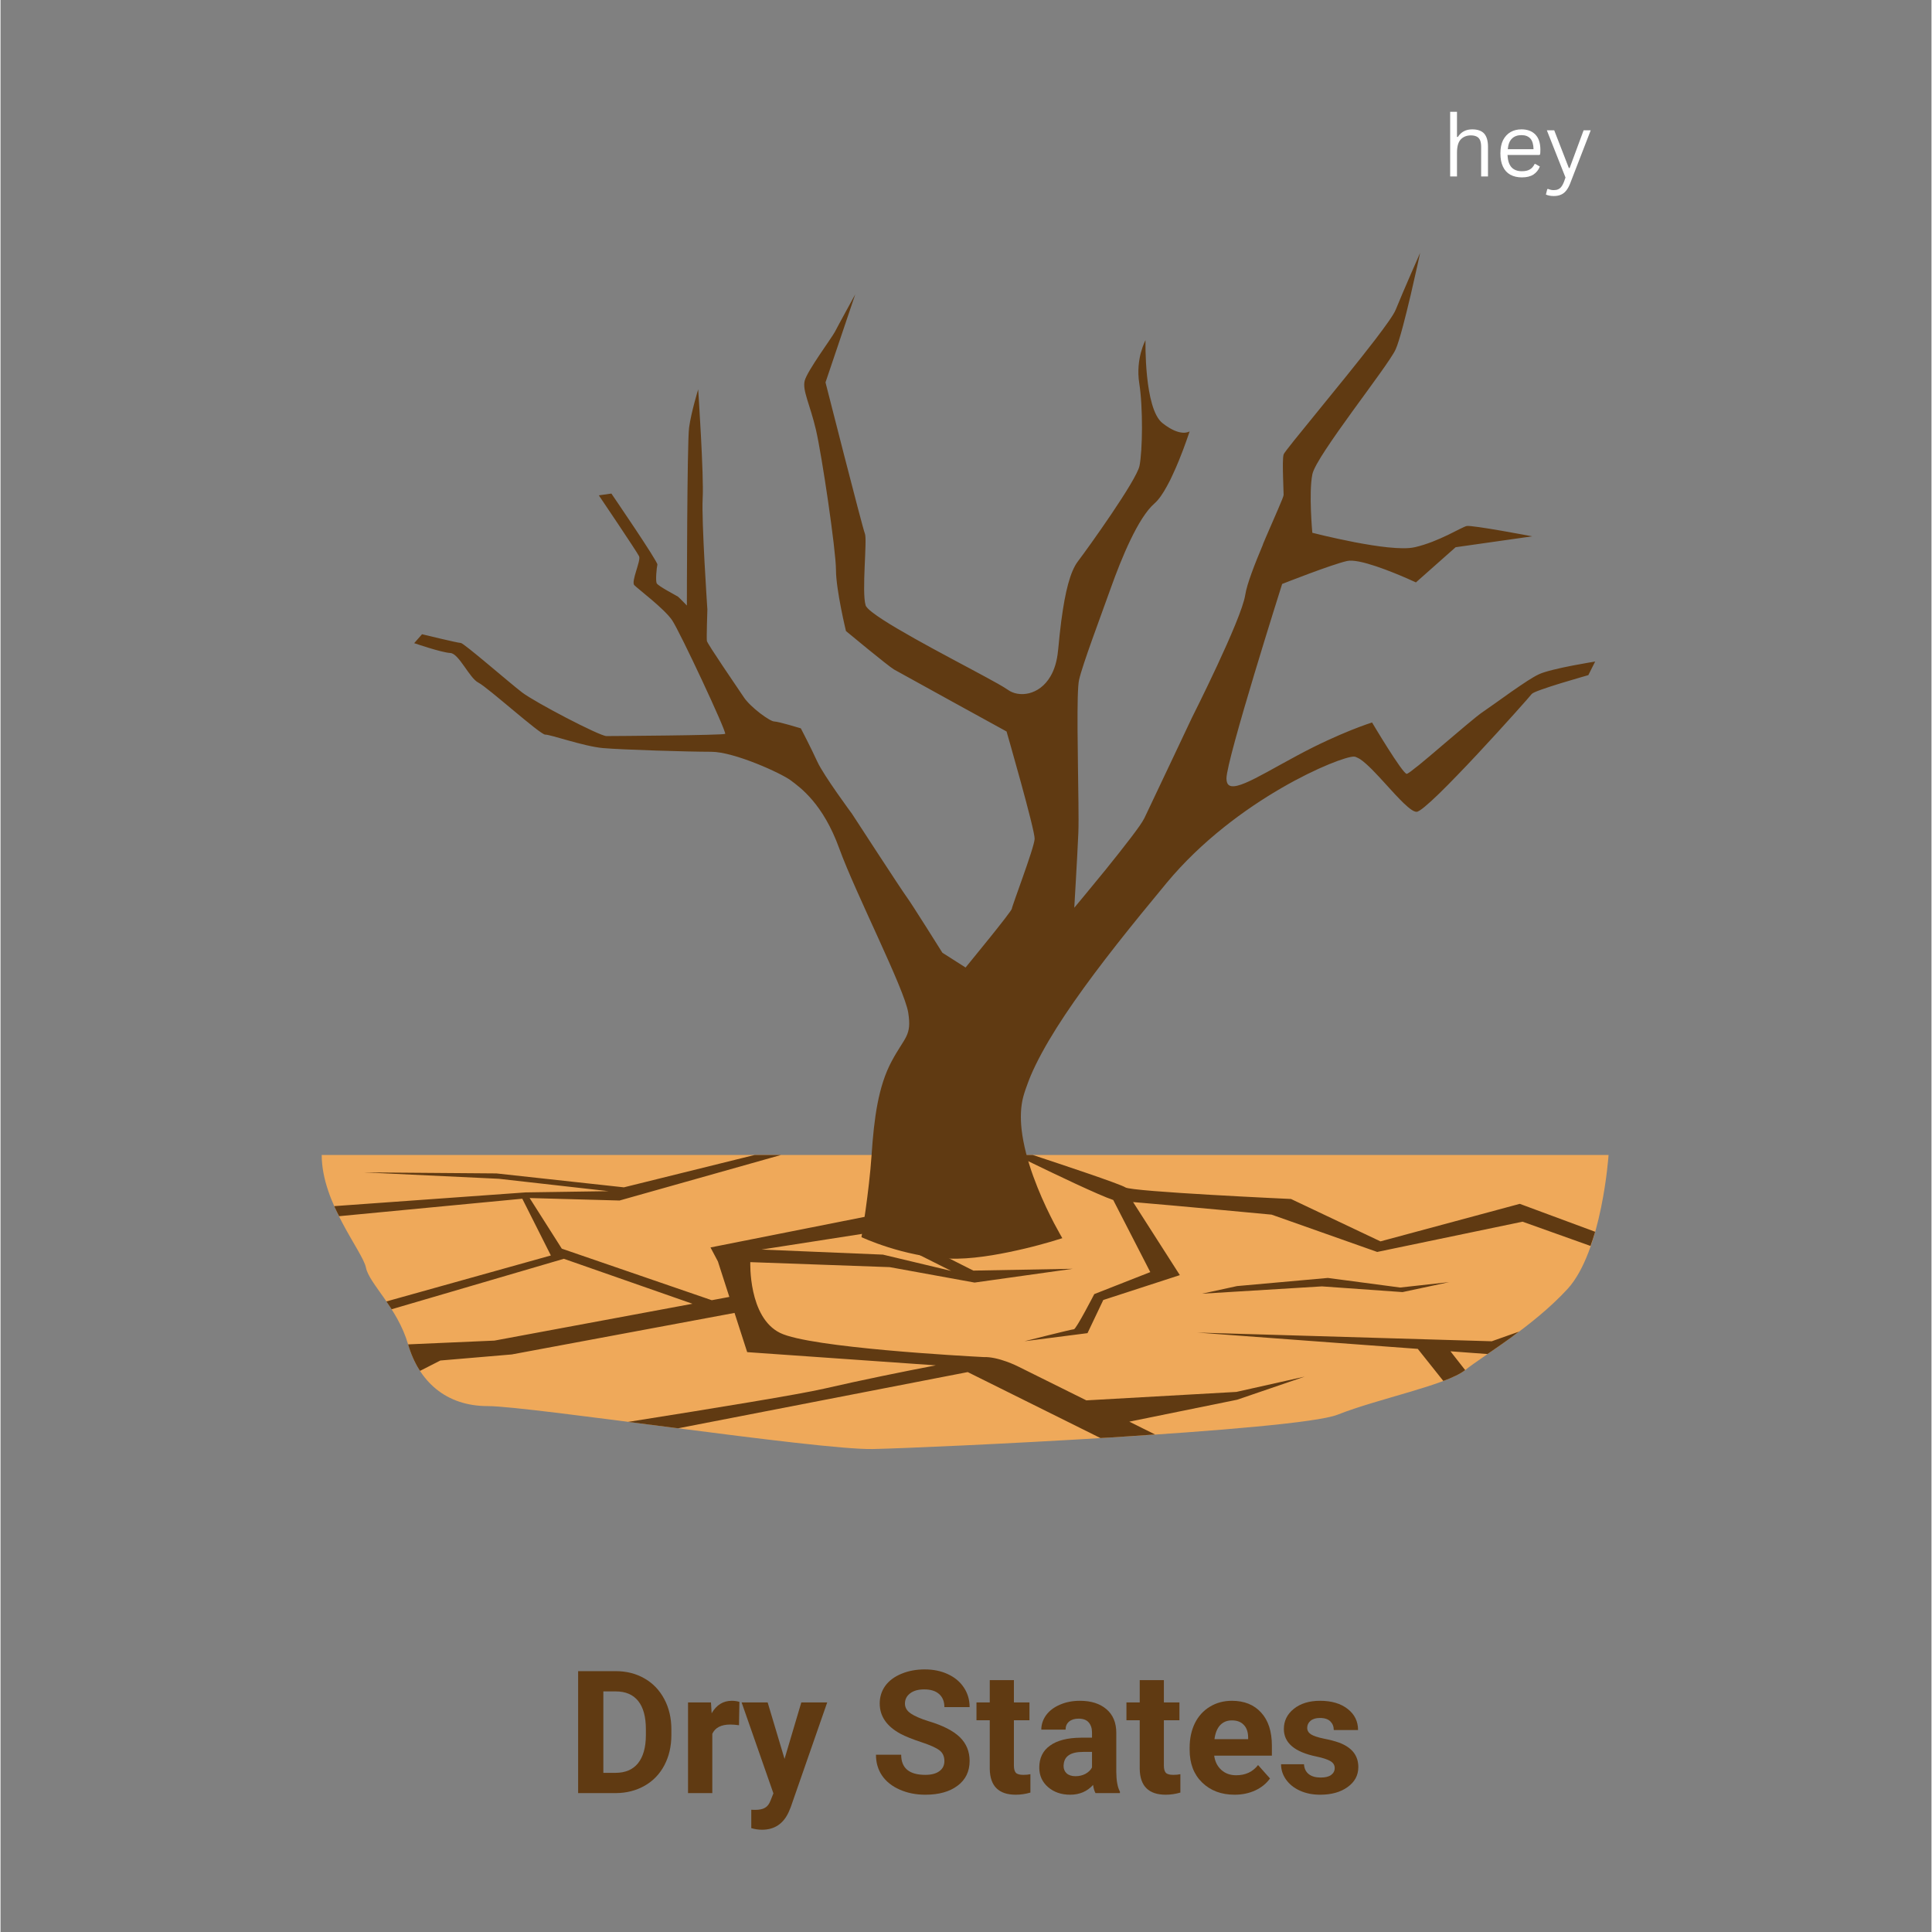<svg xmlns="http://www.w3.org/2000/svg" xmlns:xlink="http://www.w3.org/1999/xlink" width="300" zoomAndPan="magnify" viewBox="0 0 224.88 225" height="300" preserveAspectRatio="xMidYMid meet" version="1.0"><rect x="0" y="0" width="224.88" height="225" fill="#808080" stroke="none"/><defs><g/><clipPath id="e5383e34c1"><path d="M 37.359 134 L 187.281 134 L 187.281 168.828 L 37.359 168.828 Z M 37.359 134 " clip-rule="nonzero"/></clipPath><clipPath id="13906e0b58"><path d="M 48 29.402 L 186 29.402 L 186 147 L 48 147 Z M 48 29.402 " clip-rule="nonzero"/></clipPath></defs><g clip-path="url(#e5383e34c1)"><path fill="#efa95a" d="M 37.406 134.508 L 187.273 134.508 C 187.273 134.508 186.523 145.738 182.48 150.129 C 178.438 154.516 172.75 157.816 170.574 159.559 C 168.402 161.301 160.445 162.879 155.715 164.754 C 150.984 166.629 107.914 168.629 101.566 168.754 C 95.215 168.879 61.66 163.754 56.75 163.754 C 51.84 163.754 48.715 160.855 47.469 156.566 C 46.219 152.277 42.934 149.504 42.559 147.629 C 42.188 145.754 37.406 140.137 37.406 134.508 Z M 37.406 134.508 " fill-opacity="1" fill-rule="nonzero"/></g><path fill="#603a12" d="M 87.824 134.508 L 72.598 138.277 L 57.75 136.656 L 42.324 136.535 L 58.035 137.281 L 70.809 138.723 L 61.148 138.867 L 38.871 140.465 C 38.895 140.52 38.914 140.582 38.938 140.637 C 39.094 140.984 39.266 141.305 39.43 141.637 L 60.766 139.602 L 64.094 146.211 L 44.938 151.566 C 45.113 151.824 45.289 152.074 45.465 152.348 C 45.492 152.391 45.516 152.438 45.543 152.477 L 65.605 146.598 L 80.586 151.836 L 57.527 156.125 L 47.469 156.566 C 47.621 157.102 47.809 157.617 48.023 158.105 C 48.238 158.598 48.48 159.062 48.754 159.5 C 48.785 159.551 48.832 159.594 48.863 159.648 L 51.223 158.445 L 59.539 157.738 L 85.484 152.902 L 86.957 157.469 L 108.926 159.008 C 105.273 159.707 100.371 160.699 95.914 161.723 C 93.031 162.387 83.414 163.957 73.094 165.594 C 75 165.84 76.641 166.043 78.617 166.301 C 78.727 166.312 78.816 166.324 78.926 166.336 L 112.641 159.793 L 128.094 167.473 C 128.5 167.445 128.84 167.434 129.246 167.41 C 131.02 167.301 132.723 167.176 134.461 167.059 L 131.457 165.566 L 144.016 163.012 L 151.887 160.32 L 143.926 162.102 L 126.457 163.086 L 118.461 159.117 C 118.461 159.117 116.215 157.977 114.473 158.043 C 112.352 157.934 94.293 156.957 90.793 155.234 C 87.074 153.41 87.32 146.988 87.32 146.988 L 103.555 147.57 L 113.438 149.367 L 124.867 147.762 L 113.293 147.973 L 104.73 143.648 L 105.953 140.125 L 114.859 138.68 L 119.355 135.07 C 122.836 136.766 127.945 139.207 129.586 139.75 L 133.902 148.148 L 127.379 150.711 C 127.379 150.711 125.266 154.805 125.008 154.805 C 124.75 154.805 119.25 156.199 119.25 156.199 L 126.59 155.258 L 128.426 151.398 L 137.344 148.5 L 131.898 139.992 C 136.469 140.367 148.035 141.457 148.035 141.457 L 160.328 145.801 L 177.254 142.277 L 185.172 145.102 C 185.363 144.559 185.551 144.012 185.711 143.453 L 176.934 140.199 L 160.707 144.57 L 150.289 139.633 C 150.289 139.633 131.754 138.789 131.004 138.285 C 130.406 137.883 123.227 135.5 120.215 134.508 L 118.203 134.508 C 118.539 134.672 118.496 134.652 118.891 134.844 L 113.199 138.078 L 105.117 138.539 L 100.91 141.66 L 82.684 145.277 L 83.547 146.906 L 84.879 151.039 L 82.832 151.422 L 65.367 145.418 L 61.621 139.523 L 72.09 139.812 L 90.898 134.508 Z M 101.391 143.535 L 104.746 145.016 L 110.715 148.008 L 102.766 146.113 L 88.625 145.523 Z M 154.582 148.828 L 144 149.777 L 139.926 150.664 L 153.891 149.812 L 163.277 150.477 L 168.707 149.316 L 163 149.945 Z M 176.836 155.082 L 173.668 156.203 L 139.379 155.191 L 165.055 157.09 L 168.031 160.828 C 168.582 160.621 169.082 160.414 169.508 160.203 C 169.941 159.992 170.305 159.773 170.574 159.559 L 168.859 157.371 L 173.176 157.691 C 173.992 157.129 174.871 156.527 175.828 155.836 C 176.156 155.598 176.496 155.336 176.836 155.082 Z M 176.836 155.082 " fill-opacity="1" fill-rule="nonzero"/><g clip-path="url(#13906e0b58)"><path fill="#603a12" d="M 165.348 29.402 C 165.348 29.402 164.852 30.523 164.246 31.918 C 163.945 32.617 163.613 33.387 163.301 34.113 C 162.992 34.844 162.699 35.535 162.477 36.086 C 162.477 36.09 162.473 36.094 162.469 36.098 C 162.359 36.371 162.082 36.82 161.68 37.398 C 161.676 37.402 161.676 37.406 161.672 37.41 L 161.672 37.414 C 161.664 37.422 161.652 37.438 161.645 37.449 C 161.25 38.012 160.742 38.703 160.16 39.465 C 160.137 39.496 160.117 39.52 160.094 39.551 C 160.062 39.59 160.023 39.641 159.992 39.684 C 156.227 44.586 149.586 52.441 149.434 52.914 C 149.316 53.273 149.332 54.473 149.367 55.629 C 149.395 56.496 149.43 57.387 149.43 57.625 C 149.43 57.629 149.43 57.637 149.43 57.637 C 149.426 57.781 149.176 58.391 148.793 59.277 C 148.41 60.172 147.891 61.34 147.359 62.582 C 147.246 62.848 147.133 63.125 147.016 63.398 C 147.02 63.406 147.02 63.414 147.02 63.422 C 146.078 65.664 145.156 68 144.961 69.281 C 144.523 72.164 138.75 83.586 138.75 83.586 C 138.75 83.586 134.914 91.715 133.641 94.379 C 133.547 94.574 133.262 95.184 133.203 95.301 C 133.199 95.309 133.191 95.316 133.188 95.324 C 133.086 95.531 132.895 95.836 132.629 96.219 C 132.625 96.223 132.621 96.227 132.617 96.234 C 132.336 96.633 131.984 97.109 131.582 97.637 C 131.535 97.699 131.477 97.773 131.426 97.836 C 130.684 98.809 129.805 99.918 128.926 101.004 C 128.891 101.047 128.855 101.094 128.82 101.141 C 128.699 101.285 128.617 101.387 128.5 101.531 C 126.793 103.629 125.191 105.547 125.125 105.625 C 125.121 105.629 125.051 105.715 125.051 105.715 L 125.051 105.699 C 125.051 105.688 125.137 104.305 125.234 102.523 C 125.336 100.73 125.457 98.555 125.523 97.012 C 125.539 96.625 125.547 96.086 125.547 95.434 C 125.547 94.863 125.543 94.18 125.535 93.469 C 125.484 88.457 125.285 80.566 125.609 79.172 C 126.023 77.355 128.059 71.969 129.293 68.512 C 130.527 65.055 132.469 60.293 134.398 58.621 C 134.406 58.617 134.41 58.609 134.414 58.605 C 134.531 58.504 134.645 58.387 134.762 58.25 C 134.879 58.117 134.996 57.965 135.113 57.801 C 135.125 57.781 135.141 57.762 135.156 57.742 C 135.27 57.582 135.379 57.41 135.492 57.227 C 135.602 57.051 135.711 56.859 135.816 56.664 C 135.844 56.613 135.871 56.566 135.898 56.512 C 136 56.324 136.102 56.133 136.203 55.938 C 136.293 55.75 136.383 55.559 136.473 55.367 C 136.742 54.797 136.988 54.234 137.219 53.668 C 137.391 53.246 137.555 52.832 137.699 52.449 C 137.848 52.059 137.973 51.711 138.082 51.402 C 138.332 50.707 138.484 50.238 138.484 50.238 C 138.484 50.238 138.477 50.242 138.473 50.246 C 138.469 50.25 138.41 50.273 138.355 50.297 C 138.336 50.309 138.32 50.316 138.293 50.324 C 138.289 50.328 138.281 50.328 138.273 50.328 C 138.016 50.41 137.508 50.477 136.727 50.145 C 136.328 49.973 135.863 49.703 135.324 49.277 C 133.168 47.582 133.344 39.617 133.344 39.617 C 133.344 39.617 132.168 41.77 132.617 44.629 C 132.844 46.055 132.938 48.043 132.934 49.879 C 132.93 50.777 132.902 51.633 132.855 52.383 C 132.855 52.398 132.855 52.422 132.852 52.441 C 132.852 52.453 132.852 52.461 132.848 52.469 C 132.801 53.211 132.73 53.84 132.645 54.258 C 132.293 55.953 126.676 63.793 125.465 65.387 C 124.562 66.578 123.98 68.977 123.555 72.184 C 123.555 72.203 123.551 72.215 123.547 72.23 C 123.547 72.238 123.543 72.242 123.543 72.25 C 123.543 72.258 123.543 72.266 123.539 72.273 C 123.469 72.809 123.406 73.363 123.344 73.938 C 123.285 74.461 123.234 75 123.184 75.555 C 123.176 75.625 123.168 75.68 123.16 75.75 C 123.047 77 122.73 77.988 122.289 78.746 C 120.973 81.023 118.562 81.254 117.301 80.324 C 117.195 80.246 117.039 80.148 116.84 80.027 C 116.641 79.906 116.402 79.766 116.125 79.609 L 116.121 79.609 C 114.457 78.668 111.473 77.113 108.574 75.535 L 108.57 75.535 C 105.672 73.953 102.859 72.352 101.531 71.316 C 101.086 70.973 100.809 70.688 100.75 70.492 C 100.273 68.918 100.957 62.84 100.668 62.156 C 100.383 61.473 96.078 44.535 96.078 44.535 L 99.543 34.277 C 99.543 34.277 97.508 37.984 97.168 38.652 C 96.824 39.316 93.934 43.215 93.652 44.348 C 93.371 45.484 94.273 47.098 94.969 50.074 C 95.66 53.051 97.289 64.027 97.297 66.367 C 97.301 68.711 98.461 73.492 98.461 73.492 C 98.461 73.492 103.402 77.594 104.059 77.969 C 104.711 78.348 117.164 85.188 117.164 85.188 C 117.164 85.188 120.477 96.664 120.434 97.699 C 120.422 97.953 120.254 98.57 120.008 99.34 C 120.004 99.348 120.004 99.355 120 99.367 C 119.988 99.398 119.977 99.441 119.965 99.473 C 119.707 100.277 119.391 101.191 119.062 102.121 C 118.746 103.027 118.426 103.914 118.188 104.586 C 118.066 104.934 117.961 105.23 117.891 105.445 C 117.82 105.652 117.785 105.781 117.781 105.824 C 117.781 105.824 117.777 105.832 117.777 105.832 C 117.777 105.902 117.441 106.367 116.938 107.023 C 116.434 107.68 115.758 108.523 115.086 109.363 C 115.082 109.363 115.082 109.363 115.082 109.363 C 114.613 109.949 114.559 110.012 114.145 110.52 C 113.375 111.465 112.391 112.676 112.391 112.676 L 109.691 110.957 C 109.691 110.957 106.035 105.121 105.535 104.465 C 105.035 103.812 99.16 94.77 99.16 94.77 C 99.16 94.77 95.879 90.34 95.129 88.711 C 94.383 87.082 93.207 84.824 93.207 84.824 C 93.207 84.824 90.598 84.023 90.105 84.023 C 89.613 84.023 87.348 82.379 86.566 81.203 C 85.781 80.023 82.309 74.977 82.262 74.637 C 82.211 74.301 82.32 70.973 82.32 70.973 C 82.32 70.973 81.625 60.652 81.773 58.039 C 81.926 55.422 81.25 45.348 81.25 45.348 C 81.25 45.348 80.422 48.039 80.188 49.82 C 79.953 51.605 79.934 70.52 79.934 70.52 C 79.934 70.52 79.062 69.617 78.906 69.492 C 78.746 69.371 76.547 68.25 76.41 67.914 C 76.273 67.582 76.414 66.07 76.5 65.754 C 76.582 65.434 71.141 57.48 71.141 57.48 L 69.68 57.688 C 69.68 57.688 74.137 64.281 74.371 64.789 C 74.602 65.297 73.406 67.727 73.812 68.148 C 74.215 68.57 77.289 70.875 78.207 72.219 C 79.121 73.566 84.609 85.297 84.391 85.465 C 84.176 85.633 71.352 85.723 70.562 85.723 C 69.777 85.723 62.23 81.781 60.738 80.637 C 59.246 79.496 53.949 74.879 53.602 74.879 C 53.258 74.879 49.09 73.863 49.09 73.863 L 48.176 74.902 C 48.176 74.902 51.355 75.996 52.379 76.047 C 53.398 76.102 54.594 78.969 55.66 79.504 C 56.727 80.039 62.879 85.586 63.438 85.555 C 63.996 85.52 67.934 86.926 70.164 87.121 C 72.395 87.316 80.078 87.551 82.762 87.551 C 85.445 87.551 90.914 90.047 92.031 90.883 C 93.148 91.719 95.793 93.598 97.676 98.801 C 99.559 104.004 105.277 115.172 105.711 117.926 C 106.145 120.684 105.312 120.723 103.77 123.617 C 102.227 126.516 101.734 130.188 101.445 134.508 C 101.156 138.824 100.266 144.078 100.266 144.078 C 100.266 144.078 105.16 146.383 110.52 146.578 C 112.973 146.668 115.91 146.172 118.398 145.613 C 118.703 145.547 118.988 145.484 119.273 145.414 C 119.855 145.277 120.414 145.133 120.91 145 C 121.406 144.867 121.832 144.746 122.215 144.637 C 123.09 144.379 123.656 144.199 123.656 144.199 L 123.656 144.195 C 123.656 144.195 123.617 144.121 123.609 144.113 C 123.578 144.059 123.25 143.492 122.82 142.684 C 122.777 142.605 122.758 142.57 122.715 142.492 C 122.695 142.453 122.672 142.402 122.648 142.363 C 122.398 141.879 122.117 141.32 121.82 140.691 C 121.809 140.664 121.797 140.641 121.781 140.613 C 121.773 140.598 121.766 140.578 121.758 140.562 C 121.434 139.863 121.09 139.094 120.762 138.273 C 120.762 138.273 120.762 138.273 120.762 138.27 C 120.09 136.602 119.473 134.738 119.125 132.906 C 119.121 132.898 119.121 132.895 119.121 132.891 C 119.035 132.438 118.965 131.984 118.914 131.539 C 118.914 131.539 118.914 131.539 118.914 131.535 C 118.766 130.188 118.801 128.887 119.109 127.73 C 119.254 127.195 119.449 126.633 119.668 126.059 C 119.668 126.062 119.668 126.062 119.668 126.062 C 119.766 125.809 119.855 125.559 119.969 125.297 L 119.969 125.293 C 120.328 124.449 120.762 123.562 121.262 122.641 C 121.266 122.633 121.27 122.625 121.273 122.617 C 121.281 122.605 121.289 122.59 121.297 122.578 C 123.309 118.871 126.375 114.598 129.992 109.988 C 131.812 107.676 133.77 105.277 135.805 102.824 C 143.941 93.02 156.062 88.062 157.629 88.113 C 157.762 88.117 157.926 88.188 158.098 88.277 C 158.176 88.32 158.25 88.352 158.336 88.41 C 158.34 88.41 158.344 88.414 158.348 88.418 C 159.156 88.957 160.258 90.148 161.34 91.34 C 161.352 91.352 161.359 91.359 161.367 91.371 C 161.734 91.773 162.098 92.172 162.445 92.547 C 162.621 92.734 162.793 92.914 162.961 93.086 C 163.129 93.258 163.289 93.418 163.445 93.57 C 163.453 93.574 163.461 93.578 163.465 93.586 C 163.613 93.727 163.758 93.859 163.895 93.973 C 164.035 94.094 164.168 94.199 164.293 94.281 C 164.418 94.367 164.535 94.438 164.641 94.48 C 164.645 94.48 164.645 94.48 164.648 94.48 C 164.695 94.504 164.742 94.52 164.789 94.527 C 164.836 94.539 164.879 94.543 164.922 94.543 C 164.961 94.543 165.012 94.527 165.074 94.5 C 165.137 94.473 165.203 94.434 165.285 94.383 C 165.441 94.285 165.637 94.137 165.859 93.953 C 165.859 93.953 165.863 93.953 165.863 93.953 C 165.867 93.949 165.875 93.941 165.879 93.938 C 166.098 93.758 166.348 93.539 166.621 93.289 C 166.898 93.035 167.203 92.746 167.527 92.434 C 167.852 92.117 168.195 91.777 168.551 91.418 C 168.906 91.059 169.277 90.68 169.656 90.285 C 170.418 89.5 171.215 88.664 172 87.82 C 172.789 86.977 173.566 86.133 174.297 85.332 C 174.988 84.574 175.625 83.871 176.191 83.242 C 176.273 83.148 176.305 83.113 176.387 83.023 C 176.918 82.43 177.387 81.902 177.719 81.527 C 178.074 81.125 178.289 80.871 178.328 80.816 L 178.332 80.816 C 178.371 80.766 178.5 80.691 178.688 80.605 C 178.695 80.605 178.699 80.602 178.703 80.598 C 178.906 80.508 179.176 80.406 179.492 80.293 C 179.523 80.281 179.566 80.27 179.598 80.258 C 180.18 80.051 180.898 79.82 181.621 79.598 C 181.66 79.582 181.699 79.574 181.742 79.559 C 181.883 79.516 181.988 79.488 182.129 79.445 C 183.512 79.027 184.918 78.625 184.918 78.625 L 185.711 77.043 C 185.711 77.043 185.578 77.066 185.57 77.066 C 185.484 77.082 185.309 77.109 184.895 77.18 C 184.473 77.254 183.883 77.359 183.281 77.473 C 183.102 77.508 183.082 77.512 182.895 77.547 C 182.562 77.613 182.223 77.68 181.887 77.754 C 181.559 77.824 181.234 77.902 180.926 77.977 C 180.875 77.988 180.832 78 180.781 78.012 C 180.453 78.094 180.145 78.176 179.875 78.262 C 179.734 78.305 179.605 78.348 179.484 78.391 C 179.375 78.434 179.273 78.473 179.184 78.516 C 179.18 78.516 179.176 78.516 179.172 78.52 C 179.164 78.52 179.156 78.527 179.152 78.531 C 178.969 78.613 178.766 78.723 178.535 78.859 C 178.309 78.988 178.062 79.141 177.801 79.309 C 177.762 79.336 177.723 79.363 177.68 79.391 C 177.434 79.551 177.172 79.723 176.906 79.906 C 176.605 80.105 176.301 80.32 175.992 80.535 C 175.984 80.539 175.98 80.543 175.973 80.547 C 174.754 81.406 173.512 82.312 172.703 82.859 C 172.703 82.859 172.699 82.859 172.699 82.859 C 172.496 82.996 172.211 83.211 171.867 83.484 C 171.523 83.758 171.121 84.09 170.684 84.457 C 170.078 84.961 169.379 85.559 168.695 86.141 C 168.391 86.402 168.109 86.641 167.801 86.898 C 167.801 86.902 167.801 86.902 167.801 86.902 C 166.816 87.742 165.867 88.547 165.137 89.141 C 165.137 89.141 165.133 89.141 165.133 89.141 C 165.043 89.215 164.988 89.254 164.902 89.32 C 164.652 89.523 164.395 89.727 164.219 89.855 C 164.215 89.855 164.211 89.855 164.211 89.859 C 163.984 90.023 163.824 90.121 163.766 90.121 C 163.281 90.121 159.73 84.141 159.73 84.141 C 159.73 84.141 159.652 84.168 159.648 84.168 C 159.602 84.184 159.449 84.23 159.078 84.359 C 158.867 84.434 158.605 84.527 158.301 84.641 C 158.02 84.746 157.691 84.875 157.336 85.016 C 157.266 85.043 157.242 85.055 157.172 85.082 C 156.805 85.23 156.414 85.395 155.984 85.578 C 155.523 85.777 155.027 85.996 154.504 86.238 C 154.5 86.242 154.496 86.242 154.496 86.242 C 154.496 86.242 154.492 86.242 154.492 86.246 C 153.965 86.488 153.402 86.758 152.816 87.051 C 152.246 87.336 151.652 87.645 151.035 87.977 C 151.016 87.984 151 87.992 150.984 88.004 C 149.711 88.688 148.562 89.332 147.555 89.883 C 147.555 89.883 147.555 89.883 147.551 89.883 L 147.535 89.895 C 145.547 90.977 144.113 91.676 143.363 91.555 C 143.355 91.555 143.348 91.559 143.34 91.555 C 143.332 91.555 143.324 91.551 143.32 91.551 C 143.234 91.531 143.16 91.508 143.094 91.465 C 142.883 91.332 142.773 91.07 142.773 90.66 C 142.773 88.461 149.258 68.008 149.258 68.008 C 149.258 68.008 154.98 65.746 156.824 65.332 C 158.207 65.023 162.02 66.582 163.844 67.379 C 164.449 67.645 164.836 67.824 164.836 67.824 L 164.836 67.828 L 169.461 63.73 L 178.383 62.461 L 178.375 62.461 L 178.383 62.461 C 178.383 62.461 177.941 62.375 177.273 62.254 C 176.605 62.129 175.707 61.965 174.793 61.809 C 173.875 61.648 172.941 61.496 172.199 61.391 C 171.828 61.336 171.504 61.297 171.254 61.273 C 171.129 61.258 171.023 61.25 170.938 61.25 C 170.852 61.246 170.789 61.25 170.754 61.258 C 170.676 61.273 170.57 61.316 170.438 61.375 C 170.301 61.434 170.141 61.516 169.953 61.605 C 169.582 61.793 169.113 62.035 168.57 62.297 C 168.531 62.316 168.488 62.332 168.449 62.352 C 167.941 62.594 167.387 62.844 166.785 63.078 C 166.777 63.078 166.77 63.082 166.766 63.086 C 166.762 63.086 166.758 63.086 166.758 63.09 C 166.113 63.336 165.426 63.562 164.719 63.727 C 164.711 63.727 164.699 63.73 164.691 63.734 C 164.688 63.734 164.68 63.734 164.672 63.734 C 164.328 63.812 163.895 63.848 163.398 63.848 C 163.383 63.848 163.371 63.848 163.359 63.848 C 163.336 63.848 163.309 63.848 163.285 63.848 C 162.793 63.844 162.246 63.809 161.66 63.75 C 161.648 63.75 161.633 63.75 161.621 63.746 C 161.602 63.746 161.578 63.742 161.559 63.742 C 160.992 63.684 160.395 63.602 159.793 63.508 C 159.746 63.5 159.703 63.496 159.66 63.488 C 158.992 63.383 158.312 63.262 157.656 63.137 C 157.625 63.133 157.598 63.125 157.566 63.117 C 156.324 62.875 155.168 62.621 154.305 62.418 C 154.285 62.414 154.254 62.406 154.23 62.402 C 153.34 62.191 152.773 62.047 152.773 62.047 C 152.773 62.043 152.34 57.418 152.777 55.234 C 152.887 54.688 153.492 53.629 154.355 52.316 C 154.355 52.312 154.359 52.309 154.363 52.309 C 155.223 50.996 156.336 49.434 157.461 47.879 C 158.59 46.32 159.738 44.766 160.652 43.48 C 161.113 42.836 161.512 42.258 161.828 41.781 C 161.828 41.781 161.828 41.781 161.828 41.777 C 161.988 41.539 162.121 41.324 162.234 41.141 C 162.344 40.957 162.426 40.797 162.48 40.676 C 162.48 40.676 162.484 40.672 162.484 40.672 C 162.539 40.547 162.598 40.398 162.66 40.219 C 162.715 40.059 162.777 39.875 162.84 39.676 C 162.996 39.18 163.168 38.578 163.344 37.914 C 163.484 37.379 163.629 36.82 163.773 36.234 C 163.934 35.594 164.09 34.938 164.242 34.293 C 164.543 33.008 164.82 31.785 165.016 30.883 C 165.195 30.07 165.285 29.648 165.305 29.547 C 165.309 29.543 165.34 29.402 165.34 29.402 L 165.336 29.406 Z M 165.348 29.402 " fill-opacity="1" fill-rule="nonzero"/></g><g fill="#ffffff" fill-opacity="1"><g transform="translate(167.887, 20.549)"><g><path d="M 0.938 0 L 0.938 -7.531 L 1.734 -7.531 L 1.734 -4.609 L 1.828 -4.594 C 2.211 -5.188 2.77 -5.484 3.5 -5.484 C 4.145 -5.484 4.613 -5.316 4.906 -4.984 C 5.195 -4.648 5.344 -4.145 5.344 -3.469 L 5.344 0 L 4.547 0 L 4.547 -3.438 C 4.547 -3.758 4.504 -4.02 4.422 -4.219 C 4.336 -4.414 4.207 -4.555 4.031 -4.641 C 3.852 -4.734 3.625 -4.781 3.344 -4.781 C 2.863 -4.781 2.473 -4.625 2.172 -4.312 C 1.879 -4 1.734 -3.484 1.734 -2.766 L 1.734 0 Z M 0.938 0 "/></g></g></g><g fill="#ffffff" fill-opacity="1"><g transform="translate(174.082, 20.549)"><g><path d="M 5.125 -2.5 L 1.422 -2.5 C 1.453 -1.852 1.609 -1.375 1.891 -1.062 C 2.18 -0.758 2.582 -0.609 3.094 -0.609 C 3.477 -0.609 3.785 -0.676 4.016 -0.812 C 4.254 -0.945 4.441 -1.16 4.578 -1.453 L 4.672 -1.453 L 5.188 -1.156 C 5.031 -0.758 4.781 -0.445 4.438 -0.219 C 4.094 0 3.645 0.109 3.094 0.109 C 2.57 0.109 2.125 0.004 1.75 -0.203 C 1.375 -0.41 1.086 -0.723 0.891 -1.141 C 0.691 -1.555 0.594 -2.07 0.594 -2.688 C 0.594 -3.301 0.695 -3.816 0.906 -4.234 C 1.125 -4.648 1.414 -4.961 1.781 -5.172 C 2.145 -5.379 2.566 -5.484 3.047 -5.484 C 3.734 -5.484 4.27 -5.285 4.656 -4.891 C 5.039 -4.504 5.238 -3.93 5.25 -3.172 C 5.25 -2.867 5.238 -2.664 5.219 -2.562 Z M 4.453 -3.172 C 4.441 -3.742 4.316 -4.16 4.078 -4.422 C 3.836 -4.68 3.492 -4.812 3.047 -4.812 C 2.578 -4.812 2.207 -4.676 1.938 -4.406 C 1.664 -4.145 1.504 -3.734 1.453 -3.172 Z M 4.453 -3.172 "/></g></g></g><g fill="#ffffff" fill-opacity="1"><g transform="translate(179.819, 20.549)"><g><path d="M 1.078 2.281 C 0.891 2.281 0.719 2.266 0.562 2.234 C 0.406 2.203 0.27 2.16 0.156 2.109 L 0.312 1.484 L 0.391 1.453 C 0.473 1.484 0.57 1.516 0.688 1.547 C 0.801 1.578 0.922 1.594 1.047 1.594 C 1.266 1.594 1.441 1.562 1.578 1.5 C 1.723 1.438 1.848 1.336 1.953 1.203 C 2.055 1.078 2.156 0.895 2.25 0.656 L 2.438 0.125 L 0.266 -5.375 L 1.125 -5.375 L 2.828 -0.984 L 2.922 -0.984 L 4.547 -5.375 L 5.375 -5.375 L 2.969 0.844 C 2.832 1.188 2.676 1.461 2.5 1.672 C 2.332 1.879 2.133 2.031 1.906 2.125 C 1.676 2.227 1.398 2.281 1.078 2.281 Z M 1.078 2.281 "/></g></g></g><g fill="#603a12" fill-opacity="1"><g transform="translate(66.003, 208.824)"><g><path d="M 1.266 0 L 1.266 -14.203 L 5.641 -14.203 C 6.891 -14.203 8.004 -13.922 8.984 -13.359 C 9.973 -12.797 10.742 -11.992 11.297 -10.953 C 11.848 -9.922 12.125 -8.742 12.125 -7.422 L 12.125 -6.766 C 12.125 -5.453 11.852 -4.281 11.312 -3.25 C 10.77 -2.219 10.004 -1.422 9.016 -0.859 C 8.023 -0.297 6.91 -0.008 5.672 0 Z M 4.203 -11.844 L 4.203 -2.359 L 5.609 -2.359 C 6.754 -2.359 7.629 -2.727 8.234 -3.469 C 8.836 -4.219 9.145 -5.289 9.156 -6.688 L 9.156 -7.438 C 9.156 -8.883 8.859 -9.977 8.266 -10.719 C 7.672 -11.469 6.797 -11.844 5.641 -11.844 Z M 4.203 -11.844 "/></g></g></g><g fill="#603a12" fill-opacity="1"><g transform="translate(78.989, 208.824)"><g><path d="M 7.016 -7.906 C 6.629 -7.957 6.289 -7.984 6 -7.984 C 4.938 -7.984 4.238 -7.625 3.906 -6.906 L 3.906 0 L 1.078 0 L 1.078 -10.562 L 3.75 -10.562 L 3.828 -9.297 C 4.391 -10.266 5.172 -10.75 6.172 -10.75 C 6.484 -10.75 6.781 -10.707 7.062 -10.625 Z M 7.016 -7.906 "/></g></g></g><g fill="#603a12" fill-opacity="1"><g transform="translate(86.277, 208.824)"><g><path d="M 5.031 -3.984 L 6.984 -10.562 L 10 -10.562 L 5.75 1.641 L 5.516 2.203 C 4.891 3.578 3.852 4.266 2.406 4.266 C 1.988 4.266 1.57 4.203 1.156 4.078 L 1.156 1.938 L 1.578 1.953 C 2.109 1.953 2.504 1.867 2.766 1.703 C 3.035 1.547 3.242 1.273 3.391 0.891 L 3.734 0.031 L 0.031 -10.562 L 3.062 -10.562 Z M 5.031 -3.984 "/></g></g></g><g fill="#603a12" fill-opacity="1"><g transform="translate(96.307, 208.824)"><g/></g></g><g fill="#603a12" fill-opacity="1"><g transform="translate(101.283, 208.824)"><g><path d="M 8.641 -3.734 C 8.641 -4.285 8.441 -4.707 8.047 -5 C 7.66 -5.289 6.957 -5.602 5.938 -5.938 C 4.926 -6.27 4.125 -6.594 3.531 -6.906 C 1.914 -7.781 1.109 -8.957 1.109 -10.438 C 1.109 -11.195 1.32 -11.879 1.75 -12.484 C 2.188 -13.086 2.812 -13.555 3.625 -13.891 C 4.438 -14.234 5.348 -14.406 6.359 -14.406 C 7.367 -14.406 8.27 -14.219 9.062 -13.844 C 9.852 -13.477 10.469 -12.961 10.906 -12.297 C 11.352 -11.629 11.578 -10.867 11.578 -10.016 L 8.641 -10.016 C 8.641 -10.66 8.438 -11.164 8.031 -11.531 C 7.625 -11.895 7.047 -12.078 6.297 -12.078 C 5.586 -12.078 5.035 -11.922 4.641 -11.609 C 4.242 -11.305 4.047 -10.91 4.047 -10.422 C 4.047 -9.961 4.273 -9.578 4.734 -9.266 C 5.203 -8.953 5.891 -8.656 6.797 -8.375 C 8.461 -7.875 9.676 -7.254 10.438 -6.516 C 11.195 -5.773 11.578 -4.852 11.578 -3.75 C 11.578 -2.52 11.109 -1.555 10.172 -0.859 C 9.242 -0.16 7.992 0.188 6.422 0.188 C 5.328 0.188 4.332 -0.008 3.438 -0.406 C 2.539 -0.801 1.852 -1.348 1.375 -2.047 C 0.906 -2.742 0.672 -3.551 0.672 -4.469 L 3.609 -4.469 C 3.609 -2.906 4.547 -2.125 6.422 -2.125 C 7.117 -2.125 7.66 -2.266 8.047 -2.547 C 8.441 -2.828 8.641 -3.223 8.641 -3.734 Z M 8.641 -3.734 "/></g></g></g><g fill="#603a12" fill-opacity="1"><g transform="translate(113.566, 208.824)"><g><path d="M 4.453 -13.156 L 4.453 -10.562 L 6.266 -10.562 L 6.266 -8.484 L 4.453 -8.484 L 4.453 -3.219 C 4.453 -2.832 4.523 -2.551 4.672 -2.375 C 4.828 -2.207 5.117 -2.125 5.547 -2.125 C 5.859 -2.125 6.133 -2.148 6.375 -2.203 L 6.375 -0.062 C 5.82 0.102 5.254 0.188 4.672 0.188 C 2.691 0.188 1.68 -0.805 1.641 -2.797 L 1.641 -8.484 L 0.094 -8.484 L 0.094 -10.562 L 1.641 -10.562 L 1.641 -13.156 Z M 4.453 -13.156 "/></g></g></g><g fill="#603a12" fill-opacity="1"><g transform="translate(120.318, 208.824)"><g><path d="M 7.203 0 C 7.066 -0.25 6.973 -0.566 6.922 -0.953 C 6.234 -0.191 5.344 0.188 4.25 0.188 C 3.219 0.188 2.359 -0.109 1.672 -0.703 C 0.992 -1.297 0.656 -2.051 0.656 -2.969 C 0.656 -4.082 1.07 -4.938 1.906 -5.531 C 2.738 -6.133 3.938 -6.441 5.5 -6.453 L 6.797 -6.453 L 6.797 -7.062 C 6.797 -7.539 6.672 -7.926 6.422 -8.219 C 6.172 -8.52 5.773 -8.672 5.234 -8.672 C 4.766 -8.672 4.395 -8.555 4.125 -8.328 C 3.852 -8.098 3.719 -7.785 3.719 -7.391 L 0.891 -7.391 C 0.891 -7.992 1.078 -8.555 1.453 -9.078 C 1.836 -9.598 2.375 -10.004 3.062 -10.297 C 3.75 -10.598 4.523 -10.75 5.391 -10.75 C 6.691 -10.75 7.723 -10.422 8.484 -9.766 C 9.242 -9.117 9.625 -8.203 9.625 -7.016 L 9.625 -2.438 C 9.633 -1.438 9.773 -0.68 10.047 -0.172 L 10.047 0 Z M 4.875 -1.969 C 5.289 -1.969 5.672 -2.055 6.016 -2.234 C 6.367 -2.422 6.629 -2.672 6.797 -2.984 L 6.797 -4.797 L 5.75 -4.797 C 4.332 -4.797 3.582 -4.312 3.5 -3.344 L 3.484 -3.172 C 3.484 -2.816 3.602 -2.523 3.844 -2.297 C 4.094 -2.078 4.438 -1.969 4.875 -1.969 Z M 4.875 -1.969 "/></g></g></g><g fill="#603a12" fill-opacity="1"><g transform="translate(131.031, 208.824)"><g><path d="M 4.453 -13.156 L 4.453 -10.562 L 6.266 -10.562 L 6.266 -8.484 L 4.453 -8.484 L 4.453 -3.219 C 4.453 -2.832 4.523 -2.551 4.672 -2.375 C 4.828 -2.207 5.117 -2.125 5.547 -2.125 C 5.859 -2.125 6.133 -2.148 6.375 -2.203 L 6.375 -0.062 C 5.82 0.102 5.254 0.188 4.672 0.188 C 2.691 0.188 1.68 -0.805 1.641 -2.797 L 1.641 -8.484 L 0.094 -8.484 L 0.094 -10.562 L 1.641 -10.562 L 1.641 -13.156 Z M 4.453 -13.156 "/></g></g></g><g fill="#603a12" fill-opacity="1"><g transform="translate(137.782, 208.824)"><g><path d="M 5.938 0.188 C 4.395 0.188 3.133 -0.285 2.156 -1.234 C 1.188 -2.18 0.703 -3.445 0.703 -5.031 L 0.703 -5.297 C 0.703 -6.359 0.906 -7.305 1.312 -8.141 C 1.727 -8.973 2.312 -9.613 3.062 -10.062 C 3.812 -10.52 4.664 -10.75 5.625 -10.75 C 7.07 -10.75 8.207 -10.289 9.031 -9.375 C 9.863 -8.469 10.281 -7.18 10.281 -5.516 L 10.281 -4.359 L 3.562 -4.359 C 3.656 -3.672 3.93 -3.117 4.391 -2.703 C 4.848 -2.285 5.426 -2.078 6.125 -2.078 C 7.207 -2.078 8.055 -2.473 8.672 -3.266 L 10.062 -1.703 C 9.633 -1.109 9.062 -0.645 8.344 -0.312 C 7.625 0.02 6.82 0.188 5.938 0.188 Z M 5.625 -8.469 C 5.062 -8.469 4.602 -8.281 4.25 -7.906 C 3.906 -7.531 3.688 -6.988 3.594 -6.281 L 7.516 -6.281 L 7.516 -6.516 C 7.504 -7.141 7.332 -7.617 7 -7.953 C 6.676 -8.297 6.219 -8.469 5.625 -8.469 Z M 5.625 -8.469 "/></g></g></g><g fill="#603a12" fill-opacity="1"><g transform="translate(148.583, 208.824)"><g><path d="M 6.797 -2.922 C 6.797 -3.266 6.625 -3.535 6.281 -3.734 C 5.945 -3.93 5.398 -4.109 4.641 -4.266 C 2.129 -4.785 0.875 -5.852 0.875 -7.469 C 0.875 -8.406 1.258 -9.188 2.031 -9.812 C 2.812 -10.438 3.832 -10.75 5.094 -10.75 C 6.438 -10.75 7.508 -10.43 8.312 -9.797 C 9.113 -9.172 9.516 -8.352 9.516 -7.344 L 6.688 -7.344 C 6.688 -7.75 6.555 -8.082 6.297 -8.344 C 6.035 -8.613 5.629 -8.75 5.078 -8.75 C 4.609 -8.75 4.242 -8.641 3.984 -8.422 C 3.723 -8.203 3.594 -7.926 3.594 -7.594 C 3.594 -7.289 3.738 -7.039 4.031 -6.844 C 4.332 -6.656 4.832 -6.488 5.531 -6.344 C 6.238 -6.207 6.832 -6.051 7.312 -5.875 C 8.801 -5.32 9.547 -4.375 9.547 -3.031 C 9.547 -2.07 9.129 -1.297 8.297 -0.703 C 7.473 -0.109 6.41 0.188 5.109 0.188 C 4.223 0.188 3.438 0.031 2.75 -0.281 C 2.062 -0.594 1.52 -1.023 1.125 -1.578 C 0.738 -2.129 0.547 -2.723 0.547 -3.359 L 3.219 -3.359 C 3.25 -2.859 3.438 -2.473 3.781 -2.203 C 4.125 -1.941 4.582 -1.812 5.156 -1.812 C 5.695 -1.812 6.102 -1.91 6.375 -2.109 C 6.656 -2.316 6.797 -2.586 6.797 -2.922 Z M 6.797 -2.922 "/></g></g></g></svg>